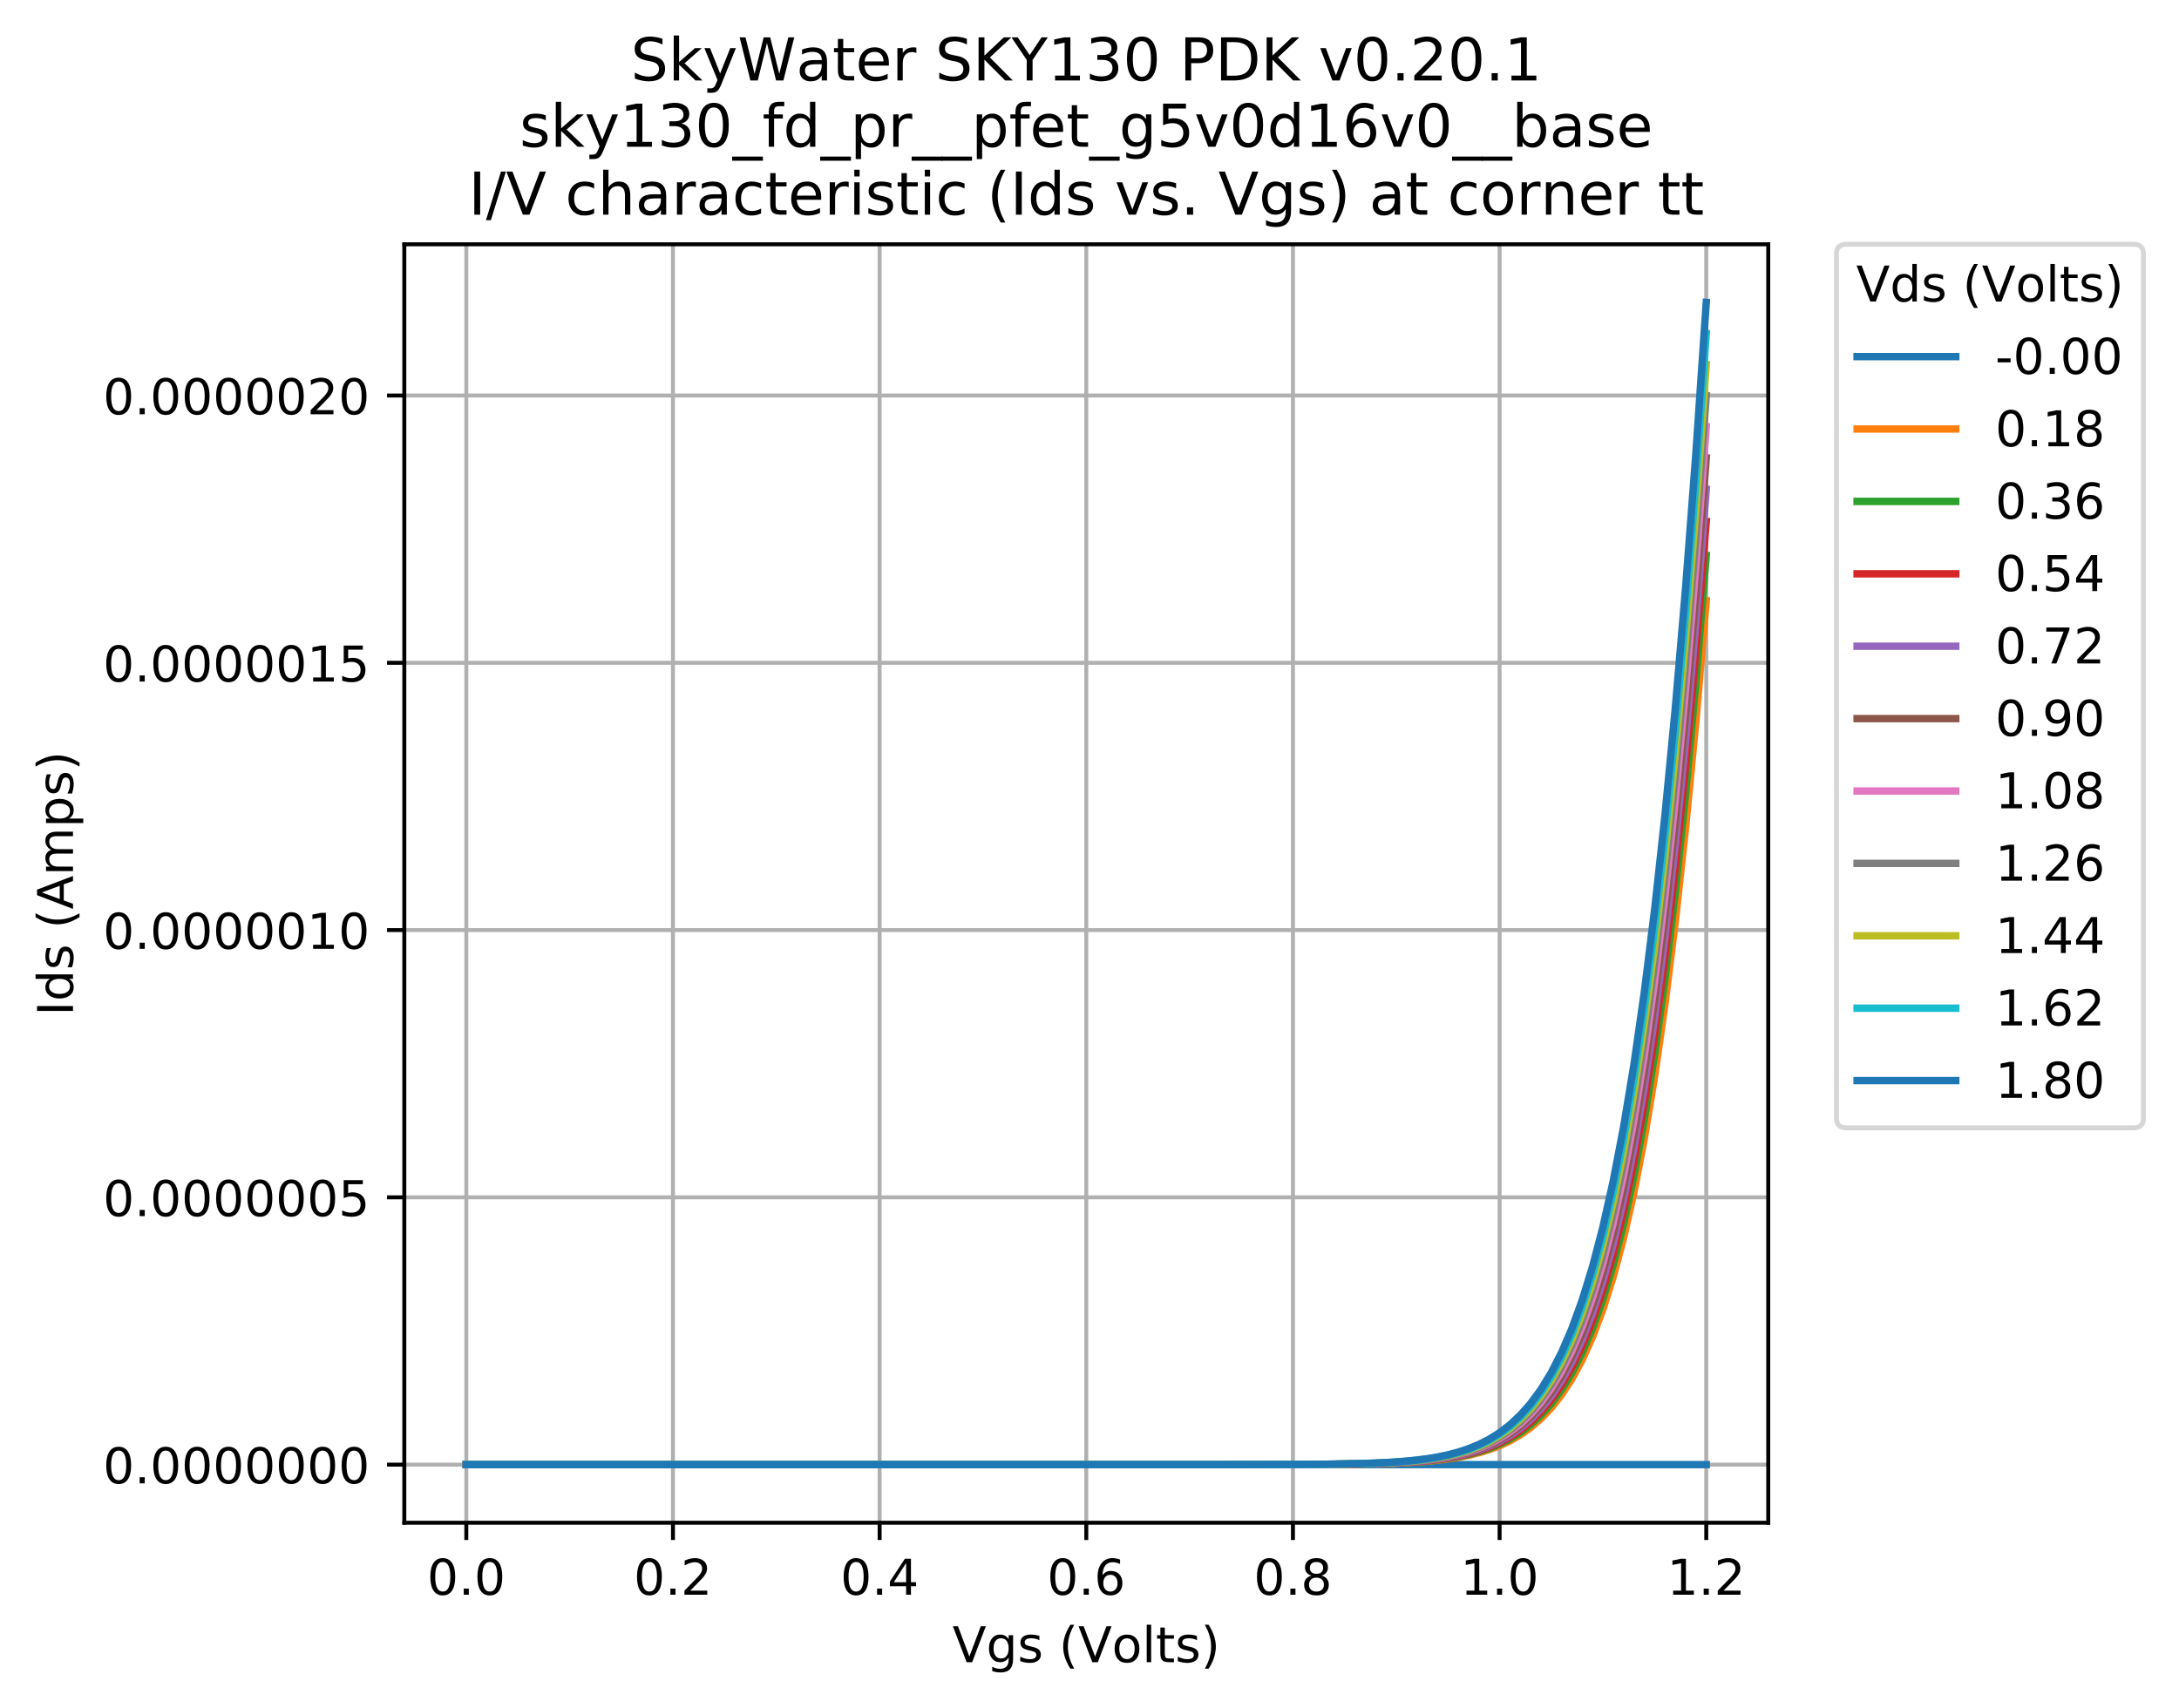 <svg xmlns="http://www.w3.org/2000/svg" xmlns:xlink="http://www.w3.org/1999/xlink" width="588.928" height="461.71" version="1.1" viewBox="0 0 441.696 346.283"><defs><style type="text/css">*{stroke-linecap:butt;stroke-linejoin:round}</style></defs><g id="figure_1"><g id="patch_1"><path d="M 0 346.283 L 441.696 346.283 L 441.696 0 L 0 0 z" style="fill:#fff"/></g><g id="axes_1"><g id="patch_2"><path d="M 81.956 308.727 L 358.436 308.727 L 358.436 49.527 L 81.956 49.527 z" style="fill:#fff"/></g><g id="matplotlib.axis_1"><g id="xtick_1"><g id="line2d_1"><path d="M 94.524 308.727 L 94.524 49.527" clip-path="url(#pc5da5cae56)" style="fill:none;stroke:#b0b0b0;stroke-linecap:square;stroke-width:.8"/></g><g id="line2d_2"><defs><path id="ma1cc130b3d" d="M 0 0 L 0 3.5" style="stroke:#000;stroke-width:.8"/></defs><g><use style="stroke:#000;stroke-width:.8" x="94.524" y="308.727" xlink:href="#ma1cc130b3d"/></g></g><g id="text_1"><defs><path id="DejaVuSans-48" d="M 31.781 66.406 Q 24.172 66.406 20.328 58.906 Q 16.5 51.422 16.5 36.375 Q 16.5 21.391 20.328 13.891 Q 24.172 6.391 31.781 6.391 Q 39.453 6.391 43.281 13.891 Q 47.125 21.391 47.125 36.375 Q 47.125 51.422 43.281 58.906 Q 39.453 66.406 31.781 66.406 z M 31.781 74.219 Q 44.047 74.219 50.516 64.516 Q 56.984 54.828 56.984 36.375 Q 56.984 17.969 50.516 8.266 Q 44.047 -1.422 31.781 -1.422 Q 19.531 -1.422 13.062 8.266 Q 6.594 17.969 6.594 36.375 Q 6.594 54.828 13.062 64.516 Q 19.531 74.219 31.781 74.219 z"/><path id="DejaVuSans-46" d="M 10.688 12.406 L 21 12.406 L 21 0 L 10.688 0 z"/></defs><g transform="translate(86.572 323.325)scale(0.1 -0.1)"><use xlink:href="#DejaVuSans-48"/><use x="63.623" xlink:href="#DejaVuSans-46"/><use x="95.41" xlink:href="#DejaVuSans-48"/></g></g></g><g id="xtick_2"><g id="line2d_3"><path d="M 136.414 308.727 L 136.414 49.527" clip-path="url(#pc5da5cae56)" style="fill:none;stroke:#b0b0b0;stroke-linecap:square;stroke-width:.8"/></g><g id="line2d_4"><g><use style="stroke:#000;stroke-width:.8" x="136.414" y="308.727" xlink:href="#ma1cc130b3d"/></g></g><g id="text_2"><defs><path id="DejaVuSans-50" d="M 19.188 8.297 L 53.609 8.297 L 53.609 0 L 7.328 0 L 7.328 8.297 Q 12.938 14.109 22.625 23.891 Q 32.328 33.688 34.812 36.531 Q 39.547 41.844 41.422 45.531 Q 43.312 49.219 43.312 52.781 Q 43.312 58.594 39.234 62.25 Q 35.156 65.922 28.609 65.922 Q 23.969 65.922 18.812 64.312 Q 13.672 62.703 7.812 59.422 L 7.812 69.391 Q 13.766 71.781 18.938 73 Q 24.125 74.219 28.422 74.219 Q 39.75 74.219 46.484 68.547 Q 53.219 62.891 53.219 53.422 Q 53.219 48.922 51.531 44.891 Q 49.859 40.875 45.406 35.406 Q 44.188 33.984 37.641 27.219 Q 31.109 20.453 19.188 8.297 z"/></defs><g transform="translate(128.463 323.325)scale(0.1 -0.1)"><use xlink:href="#DejaVuSans-48"/><use x="63.623" xlink:href="#DejaVuSans-46"/><use x="95.41" xlink:href="#DejaVuSans-50"/></g></g></g><g id="xtick_3"><g id="line2d_5"><path d="M 178.305 308.727 L 178.305 49.527" clip-path="url(#pc5da5cae56)" style="fill:none;stroke:#b0b0b0;stroke-linecap:square;stroke-width:.8"/></g><g id="line2d_6"><g><use style="stroke:#000;stroke-width:.8" x="178.305" y="308.727" xlink:href="#ma1cc130b3d"/></g></g><g id="text_3"><defs><path id="DejaVuSans-52" d="M 37.797 64.312 L 12.891 25.391 L 37.797 25.391 z M 35.203 72.906 L 47.609 72.906 L 47.609 25.391 L 58.016 25.391 L 58.016 17.188 L 47.609 17.188 L 47.609 0 L 37.797 0 L 37.797 17.188 L 4.891 17.188 L 4.891 26.703 z"/></defs><g transform="translate(170.354 323.325)scale(0.1 -0.1)"><use xlink:href="#DejaVuSans-48"/><use x="63.623" xlink:href="#DejaVuSans-46"/><use x="95.41" xlink:href="#DejaVuSans-52"/></g></g></g><g id="xtick_4"><g id="line2d_7"><path d="M 220.196 308.727 L 220.196 49.527" clip-path="url(#pc5da5cae56)" style="fill:none;stroke:#b0b0b0;stroke-linecap:square;stroke-width:.8"/></g><g id="line2d_8"><g><use style="stroke:#000;stroke-width:.8" x="220.196" y="308.727" xlink:href="#ma1cc130b3d"/></g></g><g id="text_4"><defs><path id="DejaVuSans-54" d="M 33.016 40.375 Q 26.375 40.375 22.484 35.828 Q 18.609 31.297 18.609 23.391 Q 18.609 15.531 22.484 10.953 Q 26.375 6.391 33.016 6.391 Q 39.656 6.391 43.531 10.953 Q 47.406 15.531 47.406 23.391 Q 47.406 31.297 43.531 35.828 Q 39.656 40.375 33.016 40.375 z M 52.594 71.297 L 52.594 62.312 Q 48.875 64.062 45.094 64.984 Q 41.312 65.922 37.594 65.922 Q 27.828 65.922 22.672 59.328 Q 17.531 52.734 16.797 39.406 Q 19.672 43.656 24.016 45.922 Q 28.375 48.188 33.594 48.188 Q 44.578 48.188 50.953 41.516 Q 57.328 34.859 57.328 23.391 Q 57.328 12.156 50.688 5.359 Q 44.047 -1.422 33.016 -1.422 Q 20.359 -1.422 13.672 8.266 Q 6.984 17.969 6.984 36.375 Q 6.984 53.656 15.188 63.938 Q 23.391 74.219 37.203 74.219 Q 40.922 74.219 44.703 73.484 Q 48.484 72.75 52.594 71.297 z"/></defs><g transform="translate(212.245 323.325)scale(0.1 -0.1)"><use xlink:href="#DejaVuSans-48"/><use x="63.623" xlink:href="#DejaVuSans-46"/><use x="95.41" xlink:href="#DejaVuSans-54"/></g></g></g><g id="xtick_5"><g id="line2d_9"><path d="M 262.087 308.727 L 262.087 49.527" clip-path="url(#pc5da5cae56)" style="fill:none;stroke:#b0b0b0;stroke-linecap:square;stroke-width:.8"/></g><g id="line2d_10"><g><use style="stroke:#000;stroke-width:.8" x="262.087" y="308.727" xlink:href="#ma1cc130b3d"/></g></g><g id="text_5"><defs><path id="DejaVuSans-56" d="M 31.781 34.625 Q 24.75 34.625 20.719 30.859 Q 16.703 27.094 16.703 20.516 Q 16.703 13.922 20.719 10.156 Q 24.75 6.391 31.781 6.391 Q 38.812 6.391 42.859 10.172 Q 46.922 13.969 46.922 20.516 Q 46.922 27.094 42.891 30.859 Q 38.875 34.625 31.781 34.625 z M 21.922 38.812 Q 15.578 40.375 12.031 44.719 Q 8.5 49.078 8.5 55.328 Q 8.5 64.062 14.719 69.141 Q 20.953 74.219 31.781 74.219 Q 42.672 74.219 48.875 69.141 Q 55.078 64.062 55.078 55.328 Q 55.078 49.078 51.531 44.719 Q 48 40.375 41.703 38.812 Q 48.828 37.156 52.797 32.312 Q 56.781 27.484 56.781 20.516 Q 56.781 9.906 50.312 4.234 Q 43.844 -1.422 31.781 -1.422 Q 19.734 -1.422 13.25 4.234 Q 6.781 9.906 6.781 20.516 Q 6.781 27.484 10.781 32.312 Q 14.797 37.156 21.922 38.812 z M 18.312 54.391 Q 18.312 48.734 21.844 45.562 Q 25.391 42.391 31.781 42.391 Q 38.141 42.391 41.719 45.562 Q 45.312 48.734 45.312 54.391 Q 45.312 60.062 41.719 63.234 Q 38.141 66.406 31.781 66.406 Q 25.391 66.406 21.844 63.234 Q 18.312 60.062 18.312 54.391 z"/></defs><g transform="translate(254.136 323.325)scale(0.1 -0.1)"><use xlink:href="#DejaVuSans-48"/><use x="63.623" xlink:href="#DejaVuSans-46"/><use x="95.41" xlink:href="#DejaVuSans-56"/></g></g></g><g id="xtick_6"><g id="line2d_11"><path d="M 303.978 308.727 L 303.978 49.527" clip-path="url(#pc5da5cae56)" style="fill:none;stroke:#b0b0b0;stroke-linecap:square;stroke-width:.8"/></g><g id="line2d_12"><g><use style="stroke:#000;stroke-width:.8" x="303.978" y="308.727" xlink:href="#ma1cc130b3d"/></g></g><g id="text_6"><defs><path id="DejaVuSans-49" d="M 12.406 8.297 L 28.516 8.297 L 28.516 63.922 L 10.984 60.406 L 10.984 69.391 L 28.422 72.906 L 38.281 72.906 L 38.281 8.297 L 54.391 8.297 L 54.391 0 L 12.406 0 z"/></defs><g transform="translate(296.027 323.325)scale(0.1 -0.1)"><use xlink:href="#DejaVuSans-49"/><use x="63.623" xlink:href="#DejaVuSans-46"/><use x="95.41" xlink:href="#DejaVuSans-48"/></g></g></g><g id="xtick_7"><g id="line2d_13"><path d="M 345.869 308.727 L 345.869 49.527" clip-path="url(#pc5da5cae56)" style="fill:none;stroke:#b0b0b0;stroke-linecap:square;stroke-width:.8"/></g><g id="line2d_14"><g><use style="stroke:#000;stroke-width:.8" x="345.869" y="308.727" xlink:href="#ma1cc130b3d"/></g></g><g id="text_7"><g transform="translate(337.917 323.325)scale(0.1 -0.1)"><use xlink:href="#DejaVuSans-49"/><use x="63.623" xlink:href="#DejaVuSans-46"/><use x="95.41" xlink:href="#DejaVuSans-50"/></g></g></g><g id="text_8"><defs><path id="DejaVuSans-86" d="M 28.609 0 L 0.781 72.906 L 11.078 72.906 L 34.188 11.531 L 57.328 72.906 L 67.578 72.906 L 39.797 0 z"/><path id="DejaVuSans-103" d="M 45.406 27.984 Q 45.406 37.75 41.375 43.109 Q 37.359 48.484 30.078 48.484 Q 22.859 48.484 18.828 43.109 Q 14.797 37.75 14.797 27.984 Q 14.797 18.266 18.828 12.891 Q 22.859 7.516 30.078 7.516 Q 37.359 7.516 41.375 12.891 Q 45.406 18.266 45.406 27.984 z M 54.391 6.781 Q 54.391 -7.172 48.188 -13.984 Q 42 -20.797 29.203 -20.797 Q 24.469 -20.797 20.266 -20.094 Q 16.062 -19.391 12.109 -17.922 L 12.109 -9.188 Q 16.062 -11.328 19.922 -12.344 Q 23.781 -13.375 27.781 -13.375 Q 36.625 -13.375 41.016 -8.766 Q 45.406 -4.156 45.406 5.172 L 45.406 9.625 Q 42.625 4.781 38.281 2.391 Q 33.938 0 27.875 0 Q 17.828 0 11.672 7.656 Q 5.516 15.328 5.516 27.984 Q 5.516 40.672 11.672 48.328 Q 17.828 56 27.875 56 Q 33.938 56 38.281 53.609 Q 42.625 51.219 45.406 46.391 L 45.406 54.688 L 54.391 54.688 z"/><path id="DejaVuSans-115" d="M 44.281 53.078 L 44.281 44.578 Q 40.484 46.531 36.375 47.5 Q 32.281 48.484 27.875 48.484 Q 21.188 48.484 17.844 46.438 Q 14.5 44.391 14.5 40.281 Q 14.5 37.156 16.891 35.375 Q 19.281 33.594 26.516 31.984 L 29.594 31.297 Q 39.156 29.25 43.188 25.516 Q 47.219 21.781 47.219 15.094 Q 47.219 7.469 41.188 3.016 Q 35.156 -1.422 24.609 -1.422 Q 20.219 -1.422 15.453 -0.562 Q 10.688 0.297 5.422 2 L 5.422 11.281 Q 10.406 8.688 15.234 7.391 Q 20.062 6.109 24.812 6.109 Q 31.156 6.109 34.562 8.281 Q 37.984 10.453 37.984 14.406 Q 37.984 18.062 35.516 20.016 Q 33.062 21.969 24.703 23.781 L 21.578 24.516 Q 13.234 26.266 9.516 29.906 Q 5.812 33.547 5.812 39.891 Q 5.812 47.609 11.281 51.797 Q 16.75 56 26.812 56 Q 31.781 56 36.172 55.266 Q 40.578 54.547 44.281 53.078 z"/><path id="DejaVuSans-32"/><path id="DejaVuSans-40" d="M 31 75.875 Q 24.469 64.656 21.281 53.656 Q 18.109 42.672 18.109 31.391 Q 18.109 20.125 21.312 9.062 Q 24.516 -2 31 -13.188 L 23.188 -13.188 Q 15.875 -1.703 12.234 9.375 Q 8.594 20.453 8.594 31.391 Q 8.594 42.281 12.203 53.312 Q 15.828 64.359 23.188 75.875 z"/><path id="DejaVuSans-111" d="M 30.609 48.391 Q 23.391 48.391 19.188 42.75 Q 14.984 37.109 14.984 27.297 Q 14.984 17.484 19.156 11.844 Q 23.344 6.203 30.609 6.203 Q 37.797 6.203 41.984 11.859 Q 46.188 17.531 46.188 27.297 Q 46.188 37.016 41.984 42.703 Q 37.797 48.391 30.609 48.391 z M 30.609 56 Q 42.328 56 49.016 48.375 Q 55.719 40.766 55.719 27.297 Q 55.719 13.875 49.016 6.219 Q 42.328 -1.422 30.609 -1.422 Q 18.844 -1.422 12.172 6.219 Q 5.516 13.875 5.516 27.297 Q 5.516 40.766 12.172 48.375 Q 18.844 56 30.609 56 z"/><path id="DejaVuSans-108" d="M 9.422 75.984 L 18.406 75.984 L 18.406 0 L 9.422 0 z"/><path id="DejaVuSans-116" d="M 18.312 70.219 L 18.312 54.688 L 36.812 54.688 L 36.812 47.703 L 18.312 47.703 L 18.312 18.016 Q 18.312 11.328 20.141 9.422 Q 21.969 7.516 27.594 7.516 L 36.812 7.516 L 36.812 0 L 27.594 0 Q 17.188 0 13.234 3.875 Q 9.281 7.766 9.281 18.016 L 9.281 47.703 L 2.688 47.703 L 2.688 54.688 L 9.281 54.688 L 9.281 70.219 z"/><path id="DejaVuSans-41" d="M 8.016 75.875 L 15.828 75.875 Q 23.141 64.359 26.781 53.312 Q 30.422 42.281 30.422 31.391 Q 30.422 20.453 26.781 9.375 Q 23.141 -1.703 15.828 -13.188 L 8.016 -13.188 Q 14.5 -2 17.703 9.062 Q 20.906 20.125 20.906 31.391 Q 20.906 42.672 17.703 53.656 Q 14.5 64.656 8.016 75.875 z"/></defs><g transform="translate(193.078 337.003)scale(0.1 -0.1)"><use xlink:href="#DejaVuSans-86"/><use x="68.408" xlink:href="#DejaVuSans-103"/><use x="131.885" xlink:href="#DejaVuSans-115"/><use x="183.984" xlink:href="#DejaVuSans-32"/><use x="215.771" xlink:href="#DejaVuSans-40"/><use x="254.785" xlink:href="#DejaVuSans-86"/><use x="323.084" xlink:href="#DejaVuSans-111"/><use x="384.266" xlink:href="#DejaVuSans-108"/><use x="412.049" xlink:href="#DejaVuSans-116"/><use x="451.258" xlink:href="#DejaVuSans-115"/><use x="503.357" xlink:href="#DejaVuSans-41"/></g></g></g><g id="matplotlib.axis_2"><g id="ytick_1"><g id="line2d_15"><path d="M 81.956 296.945 L 358.436 296.945" clip-path="url(#pc5da5cae56)" style="fill:none;stroke:#b0b0b0;stroke-linecap:square;stroke-width:.8"/></g><g id="line2d_16"><defs><path id="maa62f002d8" d="M 0 0 L -3.5 0" style="stroke:#000;stroke-width:.8"/></defs><g><use style="stroke:#000;stroke-width:.8" x="81.956" y="296.945" xlink:href="#maa62f002d8"/></g></g><g id="text_9"><g transform="translate(20.878 300.744)scale(0.1 -0.1)"><use xlink:href="#DejaVuSans-48"/><use x="63.623" xlink:href="#DejaVuSans-46"/><use x="95.41" xlink:href="#DejaVuSans-48"/><use x="159.033" xlink:href="#DejaVuSans-48"/><use x="222.656" xlink:href="#DejaVuSans-48"/><use x="286.279" xlink:href="#DejaVuSans-48"/><use x="349.902" xlink:href="#DejaVuSans-48"/><use x="413.525" xlink:href="#DejaVuSans-48"/><use x="477.148" xlink:href="#DejaVuSans-48"/></g></g></g><g id="ytick_2"><g id="line2d_17"><path d="M 81.956 242.757 L 358.436 242.757" clip-path="url(#pc5da5cae56)" style="fill:none;stroke:#b0b0b0;stroke-linecap:square;stroke-width:.8"/></g><g id="line2d_18"><g><use style="stroke:#000;stroke-width:.8" x="81.956" y="242.757" xlink:href="#maa62f002d8"/></g></g><g id="text_10"><defs><path id="DejaVuSans-53" d="M 10.797 72.906 L 49.516 72.906 L 49.516 64.594 L 19.828 64.594 L 19.828 46.734 Q 21.969 47.469 24.109 47.828 Q 26.266 48.188 28.422 48.188 Q 40.625 48.188 47.75 41.5 Q 54.891 34.812 54.891 23.391 Q 54.891 11.625 47.562 5.094 Q 40.234 -1.422 26.906 -1.422 Q 22.312 -1.422 17.547 -0.641 Q 12.797 0.141 7.719 1.703 L 7.719 11.625 Q 12.109 9.234 16.797 8.062 Q 21.484 6.891 26.703 6.891 Q 35.156 6.891 40.078 11.328 Q 45.016 15.766 45.016 23.391 Q 45.016 31 40.078 35.438 Q 35.156 39.891 26.703 39.891 Q 22.75 39.891 18.812 39.016 Q 14.891 38.141 10.797 36.281 z"/></defs><g transform="translate(20.878 246.556)scale(0.1 -0.1)"><use xlink:href="#DejaVuSans-48"/><use x="63.623" xlink:href="#DejaVuSans-46"/><use x="95.41" xlink:href="#DejaVuSans-48"/><use x="159.033" xlink:href="#DejaVuSans-48"/><use x="222.656" xlink:href="#DejaVuSans-48"/><use x="286.279" xlink:href="#DejaVuSans-48"/><use x="349.902" xlink:href="#DejaVuSans-48"/><use x="413.525" xlink:href="#DejaVuSans-48"/><use x="477.148" xlink:href="#DejaVuSans-53"/></g></g></g><g id="ytick_3"><g id="line2d_19"><path d="M 81.956 188.569 L 358.436 188.569" clip-path="url(#pc5da5cae56)" style="fill:none;stroke:#b0b0b0;stroke-linecap:square;stroke-width:.8"/></g><g id="line2d_20"><g><use style="stroke:#000;stroke-width:.8" x="81.956" y="188.569" xlink:href="#maa62f002d8"/></g></g><g id="text_11"><g transform="translate(20.878 192.368)scale(0.1 -0.1)"><use xlink:href="#DejaVuSans-48"/><use x="63.623" xlink:href="#DejaVuSans-46"/><use x="95.41" xlink:href="#DejaVuSans-48"/><use x="159.033" xlink:href="#DejaVuSans-48"/><use x="222.656" xlink:href="#DejaVuSans-48"/><use x="286.279" xlink:href="#DejaVuSans-48"/><use x="349.902" xlink:href="#DejaVuSans-48"/><use x="413.525" xlink:href="#DejaVuSans-49"/><use x="477.148" xlink:href="#DejaVuSans-48"/></g></g></g><g id="ytick_4"><g id="line2d_21"><path d="M 81.956 134.381 L 358.436 134.381" clip-path="url(#pc5da5cae56)" style="fill:none;stroke:#b0b0b0;stroke-linecap:square;stroke-width:.8"/></g><g id="line2d_22"><g><use style="stroke:#000;stroke-width:.8" x="81.956" y="134.381" xlink:href="#maa62f002d8"/></g></g><g id="text_12"><g transform="translate(20.878 138.18)scale(0.1 -0.1)"><use xlink:href="#DejaVuSans-48"/><use x="63.623" xlink:href="#DejaVuSans-46"/><use x="95.41" xlink:href="#DejaVuSans-48"/><use x="159.033" xlink:href="#DejaVuSans-48"/><use x="222.656" xlink:href="#DejaVuSans-48"/><use x="286.279" xlink:href="#DejaVuSans-48"/><use x="349.902" xlink:href="#DejaVuSans-48"/><use x="413.525" xlink:href="#DejaVuSans-49"/><use x="477.148" xlink:href="#DejaVuSans-53"/></g></g></g><g id="ytick_5"><g id="line2d_23"><path d="M 81.956 80.193 L 358.436 80.193" clip-path="url(#pc5da5cae56)" style="fill:none;stroke:#b0b0b0;stroke-linecap:square;stroke-width:.8"/></g><g id="line2d_24"><g><use style="stroke:#000;stroke-width:.8" x="81.956" y="80.193" xlink:href="#maa62f002d8"/></g></g><g id="text_13"><g transform="translate(20.878 83.992)scale(0.1 -0.1)"><use xlink:href="#DejaVuSans-48"/><use x="63.623" xlink:href="#DejaVuSans-46"/><use x="95.41" xlink:href="#DejaVuSans-48"/><use x="159.033" xlink:href="#DejaVuSans-48"/><use x="222.656" xlink:href="#DejaVuSans-48"/><use x="286.279" xlink:href="#DejaVuSans-48"/><use x="349.902" xlink:href="#DejaVuSans-48"/><use x="413.525" xlink:href="#DejaVuSans-50"/><use x="477.148" xlink:href="#DejaVuSans-48"/></g></g></g><g id="text_14"><defs><path id="DejaVuSans-73" d="M 9.812 72.906 L 19.672 72.906 L 19.672 0 L 9.812 0 z"/><path id="DejaVuSans-100" d="M 45.406 46.391 L 45.406 75.984 L 54.391 75.984 L 54.391 0 L 45.406 0 L 45.406 8.203 Q 42.578 3.328 38.25 0.953 Q 33.938 -1.422 27.875 -1.422 Q 17.969 -1.422 11.734 6.484 Q 5.516 14.406 5.516 27.297 Q 5.516 40.188 11.734 48.094 Q 17.969 56 27.875 56 Q 33.938 56 38.25 53.625 Q 42.578 51.266 45.406 46.391 z M 14.797 27.297 Q 14.797 17.391 18.875 11.75 Q 22.953 6.109 30.078 6.109 Q 37.203 6.109 41.297 11.75 Q 45.406 17.391 45.406 27.297 Q 45.406 37.203 41.297 42.844 Q 37.203 48.484 30.078 48.484 Q 22.953 48.484 18.875 42.844 Q 14.797 37.203 14.797 27.297 z"/><path id="DejaVuSans-65" d="M 34.188 63.188 L 20.797 26.906 L 47.609 26.906 z M 28.609 72.906 L 39.797 72.906 L 67.578 0 L 57.328 0 L 50.688 18.703 L 17.828 18.703 L 11.188 0 L 0.781 0 z"/><path id="DejaVuSans-109" d="M 52 44.188 Q 55.375 50.25 60.062 53.125 Q 64.75 56 71.094 56 Q 79.641 56 84.281 50.016 Q 88.922 44.047 88.922 33.016 L 88.922 0 L 79.891 0 L 79.891 32.719 Q 79.891 40.578 77.094 44.375 Q 74.312 48.188 68.609 48.188 Q 61.625 48.188 57.562 43.547 Q 53.516 38.922 53.516 30.906 L 53.516 0 L 44.484 0 L 44.484 32.719 Q 44.484 40.625 41.703 44.406 Q 38.922 48.188 33.109 48.188 Q 26.219 48.188 22.156 43.531 Q 18.109 38.875 18.109 30.906 L 18.109 0 L 9.078 0 L 9.078 54.688 L 18.109 54.688 L 18.109 46.188 Q 21.188 51.219 25.484 53.609 Q 29.781 56 35.688 56 Q 41.656 56 45.828 52.969 Q 50 49.953 52 44.188 z"/><path id="DejaVuSans-112" d="M 18.109 8.203 L 18.109 -20.797 L 9.078 -20.797 L 9.078 54.688 L 18.109 54.688 L 18.109 46.391 Q 20.953 51.266 25.266 53.625 Q 29.594 56 35.594 56 Q 45.562 56 51.781 48.094 Q 58.016 40.188 58.016 27.297 Q 58.016 14.406 51.781 6.484 Q 45.562 -1.422 35.594 -1.422 Q 29.594 -1.422 25.266 0.953 Q 20.953 3.328 18.109 8.203 z M 48.688 27.297 Q 48.688 37.203 44.609 42.844 Q 40.531 48.484 33.406 48.484 Q 26.266 48.484 22.188 42.844 Q 18.109 37.203 18.109 27.297 Q 18.109 17.391 22.188 11.75 Q 26.266 6.109 33.406 6.109 Q 40.531 6.109 44.609 11.75 Q 48.688 17.391 48.688 27.297 z"/></defs><g transform="translate(14.798 205.941)rotate(-90)scale(0.1 -0.1)"><use xlink:href="#DejaVuSans-73"/><use x="29.492" xlink:href="#DejaVuSans-100"/><use x="92.969" xlink:href="#DejaVuSans-115"/><use x="145.068" xlink:href="#DejaVuSans-32"/><use x="176.855" xlink:href="#DejaVuSans-40"/><use x="215.869" xlink:href="#DejaVuSans-65"/><use x="284.277" xlink:href="#DejaVuSans-109"/><use x="381.689" xlink:href="#DejaVuSans-112"/><use x="445.166" xlink:href="#DejaVuSans-115"/><use x="497.266" xlink:href="#DejaVuSans-41"/></g></g></g><g id="line2d_25"><path d="M 94.524 296.945 L 96.618 296.945 L 98.713 296.945 L 100.807 296.945 L 102.902 296.945 L 104.996 296.945 L 107.091 296.945 L 109.185 296.945 L 111.28 296.945 L 113.374 296.945 L 115.469 296.945 L 117.564 296.945 L 119.658 296.945 L 121.753 296.945 L 123.847 296.945 L 125.942 296.945 L 128.036 296.945 L 130.131 296.945 L 132.225 296.945 L 134.32 296.945 L 136.414 296.945 L 138.509 296.945 L 140.604 296.945 L 142.698 296.945 L 144.793 296.945 L 146.887 296.945 L 148.982 296.945 L 151.076 296.945 L 153.171 296.945 L 155.265 296.945 L 157.36 296.945 L 159.454 296.945 L 161.549 296.945 L 163.644 296.945 L 165.738 296.945 L 167.833 296.945 L 169.927 296.945 L 172.022 296.945 L 174.116 296.945 L 176.211 296.945 L 178.305 296.945 L 180.4 296.945 L 182.494 296.945 L 184.589 296.945 L 186.684 296.945 L 188.778 296.945 L 190.873 296.945 L 192.967 296.945 L 195.062 296.945 L 197.156 296.945 L 199.251 296.945 L 201.345 296.945 L 203.44 296.945 L 205.534 296.945 L 207.629 296.945 L 209.724 296.945 L 211.818 296.945 L 213.913 296.945 L 216.007 296.945 L 218.102 296.945 L 220.196 296.945 L 222.291 296.945 L 224.385 296.945 L 226.48 296.945 L 228.574 296.945 L 230.669 296.945 L 232.764 296.945 L 234.858 296.945 L 236.953 296.945 L 239.047 296.945 L 241.142 296.945 L 243.236 296.945 L 245.331 296.945 L 247.425 296.945 L 249.52 296.945 L 251.614 296.945 L 253.709 296.945 L 255.804 296.945 L 257.898 296.945 L 259.993 296.945 L 262.087 296.945 L 264.182 296.945 L 266.276 296.945 L 268.371 296.945 L 270.465 296.945 L 272.56 296.945 L 274.654 296.945 L 276.749 296.945 L 278.844 296.945 L 280.938 296.945 L 283.033 296.945 L 285.127 296.945 L 287.222 296.945 L 289.316 296.945 L 291.411 296.945 L 293.505 296.945 L 295.6 296.945 L 297.694 296.945 L 299.789 296.945 L 301.884 296.945 L 303.978 296.945 L 306.073 296.945 L 308.167 296.945 L 310.262 296.945 L 312.356 296.945 L 314.451 296.945 L 316.545 296.945 L 318.64 296.945 L 320.734 296.945 L 322.829 296.945 L 324.924 296.945 L 327.018 296.945 L 329.113 296.945 L 331.207 296.945 L 333.302 296.945 L 335.396 296.945 L 337.491 296.945 L 339.585 296.945 L 341.68 296.945 L 343.774 296.945 L 345.869 296.945" clip-path="url(#pc5da5cae56)" style="fill:none;stroke:#1f77b4;stroke-linecap:square;stroke-width:1.5"/></g><g id="line2d_26"><path d="M 94.524 296.945 L 96.618 296.945 L 98.713 296.945 L 100.807 296.945 L 102.902 296.945 L 104.996 296.945 L 107.091 296.945 L 109.185 296.945 L 111.28 296.945 L 113.374 296.945 L 115.469 296.945 L 117.564 296.945 L 119.658 296.945 L 121.753 296.945 L 123.847 296.945 L 125.942 296.945 L 128.036 296.945 L 130.131 296.945 L 132.225 296.945 L 134.32 296.945 L 136.414 296.945 L 138.509 296.945 L 140.604 296.945 L 142.698 296.945 L 144.793 296.945 L 146.887 296.945 L 148.982 296.945 L 151.076 296.945 L 153.171 296.945 L 155.265 296.945 L 157.36 296.945 L 159.454 296.945 L 161.549 296.945 L 163.644 296.945 L 165.738 296.945 L 167.833 296.945 L 169.927 296.945 L 172.022 296.945 L 174.116 296.945 L 176.211 296.945 L 178.305 296.945 L 180.4 296.945 L 182.494 296.945 L 184.589 296.945 L 186.684 296.945 L 188.778 296.945 L 190.873 296.945 L 192.967 296.945 L 195.062 296.945 L 197.156 296.945 L 199.251 296.945 L 201.345 296.945 L 203.44 296.945 L 205.534 296.945 L 207.629 296.945 L 209.724 296.945 L 211.818 296.945 L 213.913 296.945 L 216.007 296.945 L 218.102 296.945 L 220.196 296.945 L 222.291 296.945 L 224.385 296.945 L 226.48 296.945 L 228.574 296.945 L 230.669 296.945 L 232.764 296.944 L 234.858 296.944 L 236.953 296.944 L 239.047 296.944 L 241.142 296.944 L 243.236 296.943 L 245.331 296.943 L 247.425 296.942 L 249.52 296.941 L 251.614 296.94 L 253.709 296.939 L 255.804 296.937 L 257.898 296.934 L 259.993 296.93 L 262.087 296.926 L 264.182 296.919 L 266.276 296.911 L 268.371 296.9 L 270.465 296.885 L 272.56 296.866 L 274.654 296.84 L 276.749 296.807 L 278.844 296.763 L 280.938 296.706 L 283.033 296.632 L 285.127 296.535 L 287.222 296.412 L 289.316 296.253 L 291.411 296.05 L 293.505 295.792 L 295.6 295.466 L 297.694 295.056 L 299.789 294.542 L 301.884 293.901 L 303.978 293.106 L 306.073 292.125 L 308.167 290.917 L 310.262 289.437 L 312.356 287.63 L 314.451 285.431 L 316.545 282.765 L 318.64 279.543 L 320.734 275.661 L 322.829 271.003 L 324.924 265.435 L 327.018 258.808 L 329.113 250.958 L 331.207 241.71 L 333.302 230.874 L 335.396 218.257 L 337.491 203.662 L 339.585 186.895 L 341.68 167.769 L 343.774 146.112 L 345.869 121.772" clip-path="url(#pc5da5cae56)" style="fill:none;stroke:#ff7f0e;stroke-linecap:square;stroke-width:1.5"/></g><g id="line2d_27"><path d="M 94.524 296.945 L 96.618 296.945 L 98.713 296.945 L 100.807 296.945 L 102.902 296.945 L 104.996 296.945 L 107.091 296.945 L 109.185 296.945 L 111.28 296.945 L 113.374 296.945 L 115.469 296.945 L 117.564 296.945 L 119.658 296.945 L 121.753 296.945 L 123.847 296.945 L 125.942 296.945 L 128.036 296.945 L 130.131 296.945 L 132.225 296.945 L 134.32 296.945 L 136.414 296.945 L 138.509 296.945 L 140.604 296.945 L 142.698 296.945 L 144.793 296.945 L 146.887 296.945 L 148.982 296.945 L 151.076 296.945 L 153.171 296.945 L 155.265 296.945 L 157.36 296.945 L 159.454 296.945 L 161.549 296.945 L 163.644 296.945 L 165.738 296.945 L 167.833 296.945 L 169.927 296.945 L 172.022 296.945 L 174.116 296.945 L 176.211 296.945 L 178.305 296.945 L 180.4 296.945 L 182.494 296.945 L 184.589 296.945 L 186.684 296.945 L 188.778 296.945 L 190.873 296.945 L 192.967 296.945 L 195.062 296.945 L 197.156 296.945 L 199.251 296.945 L 201.345 296.945 L 203.44 296.945 L 205.534 296.945 L 207.629 296.945 L 209.724 296.945 L 211.818 296.945 L 213.913 296.945 L 216.007 296.945 L 218.102 296.945 L 220.196 296.945 L 222.291 296.945 L 224.385 296.945 L 226.48 296.945 L 228.574 296.945 L 230.669 296.945 L 232.764 296.944 L 234.858 296.944 L 236.953 296.944 L 239.047 296.944 L 241.142 296.944 L 243.236 296.943 L 245.331 296.943 L 247.425 296.942 L 249.52 296.941 L 251.614 296.94 L 253.709 296.938 L 255.804 296.936 L 257.898 296.933 L 259.993 296.929 L 262.087 296.924 L 264.182 296.917 L 266.276 296.908 L 268.371 296.896 L 270.465 296.88 L 272.56 296.859 L 274.654 296.831 L 276.749 296.795 L 278.844 296.748 L 280.938 296.686 L 283.033 296.605 L 285.127 296.501 L 287.222 296.367 L 289.316 296.196 L 291.411 295.976 L 293.505 295.698 L 295.6 295.346 L 297.694 294.903 L 299.789 294.349 L 301.884 293.659 L 303.978 292.804 L 306.073 291.749 L 308.167 290.454 L 310.262 288.869 L 312.356 286.937 L 314.451 284.591 L 316.545 281.751 L 318.64 278.325 L 320.734 274.207 L 322.829 269.275 L 324.924 263.392 L 327.018 256.402 L 329.113 248.136 L 331.207 238.412 L 333.302 227.033 L 335.396 213.798 L 337.491 198.497 L 339.585 180.925 L 341.68 160.878 L 343.774 138.164 L 345.869 112.605" clip-path="url(#pc5da5cae56)" style="fill:none;stroke:#2ca02c;stroke-linecap:square;stroke-width:1.5"/></g><g id="line2d_28"><path d="M 94.524 296.945 L 96.618 296.945 L 98.713 296.945 L 100.807 296.945 L 102.902 296.945 L 104.996 296.945 L 107.091 296.945 L 109.185 296.945 L 111.28 296.945 L 113.374 296.945 L 115.469 296.945 L 117.564 296.945 L 119.658 296.945 L 121.753 296.945 L 123.847 296.945 L 125.942 296.945 L 128.036 296.945 L 130.131 296.945 L 132.225 296.945 L 134.32 296.945 L 136.414 296.945 L 138.509 296.945 L 140.604 296.945 L 142.698 296.945 L 144.793 296.945 L 146.887 296.945 L 148.982 296.945 L 151.076 296.945 L 153.171 296.945 L 155.265 296.945 L 157.36 296.945 L 159.454 296.945 L 161.549 296.945 L 163.644 296.945 L 165.738 296.945 L 167.833 296.945 L 169.927 296.945 L 172.022 296.945 L 174.116 296.945 L 176.211 296.945 L 178.305 296.945 L 180.4 296.945 L 182.494 296.945 L 184.589 296.945 L 186.684 296.945 L 188.778 296.945 L 190.873 296.945 L 192.967 296.945 L 195.062 296.945 L 197.156 296.945 L 199.251 296.945 L 201.345 296.945 L 203.44 296.945 L 205.534 296.945 L 207.629 296.945 L 209.724 296.945 L 211.818 296.945 L 213.913 296.945 L 216.007 296.945 L 218.102 296.945 L 220.196 296.945 L 222.291 296.945 L 224.385 296.945 L 226.48 296.945 L 228.574 296.945 L 230.669 296.944 L 232.764 296.944 L 234.858 296.944 L 236.953 296.944 L 239.047 296.944 L 241.142 296.944 L 243.236 296.943 L 245.331 296.943 L 247.425 296.942 L 249.52 296.941 L 251.614 296.94 L 253.709 296.938 L 255.804 296.935 L 257.898 296.932 L 259.993 296.928 L 262.087 296.923 L 264.182 296.915 L 266.276 296.905 L 268.371 296.892 L 270.465 296.875 L 272.56 296.853 L 274.654 296.823 L 276.749 296.784 L 278.844 296.733 L 280.938 296.667 L 283.033 296.581 L 285.127 296.469 L 287.222 296.325 L 289.316 296.141 L 291.411 295.906 L 293.505 295.608 L 295.6 295.232 L 297.694 294.758 L 299.789 294.166 L 301.884 293.43 L 303.978 292.519 L 306.073 291.396 L 308.167 290.019 L 310.262 288.337 L 312.356 286.29 L 314.451 283.809 L 316.545 280.811 L 318.64 277.203 L 320.734 272.876 L 322.829 267.703 L 324.924 261.546 L 327.018 254.248 L 329.113 245.635 L 331.207 235.524 L 333.302 223.716 L 335.396 210.006 L 337.491 194.185 L 339.585 176.044 L 341.68 155.38 L 343.774 131.999 L 345.869 105.72" clip-path="url(#pc5da5cae56)" style="fill:none;stroke:#d62728;stroke-linecap:square;stroke-width:1.5"/></g><g id="line2d_29"><path d="M 94.524 296.945 L 96.618 296.945 L 98.713 296.945 L 100.807 296.945 L 102.902 296.945 L 104.996 296.945 L 107.091 296.945 L 109.185 296.945 L 111.28 296.945 L 113.374 296.945 L 115.469 296.945 L 117.564 296.945 L 119.658 296.945 L 121.753 296.945 L 123.847 296.945 L 125.942 296.945 L 128.036 296.945 L 130.131 296.945 L 132.225 296.945 L 134.32 296.945 L 136.414 296.945 L 138.509 296.945 L 140.604 296.945 L 142.698 296.945 L 144.793 296.945 L 146.887 296.945 L 148.982 296.945 L 151.076 296.945 L 153.171 296.945 L 155.265 296.945 L 157.36 296.945 L 159.454 296.945 L 161.549 296.945 L 163.644 296.945 L 165.738 296.945 L 167.833 296.945 L 169.927 296.945 L 172.022 296.945 L 174.116 296.945 L 176.211 296.945 L 178.305 296.945 L 180.4 296.945 L 182.494 296.945 L 184.589 296.945 L 186.684 296.945 L 188.778 296.945 L 190.873 296.945 L 192.967 296.945 L 195.062 296.945 L 197.156 296.945 L 199.251 296.945 L 201.345 296.945 L 203.44 296.945 L 205.534 296.945 L 207.629 296.945 L 209.724 296.945 L 211.818 296.945 L 213.913 296.945 L 216.007 296.945 L 218.102 296.945 L 220.196 296.945 L 222.291 296.945 L 224.385 296.945 L 226.48 296.945 L 228.574 296.945 L 230.669 296.944 L 232.764 296.944 L 234.858 296.944 L 236.953 296.944 L 239.047 296.944 L 241.142 296.943 L 243.236 296.943 L 245.331 296.942 L 247.425 296.942 L 249.52 296.941 L 251.614 296.939 L 253.709 296.937 L 255.804 296.935 L 257.898 296.931 L 259.993 296.927 L 262.087 296.921 L 264.182 296.913 L 266.276 296.903 L 268.371 296.889 L 270.465 296.87 L 272.56 296.846 L 274.654 296.815 L 276.749 296.773 L 278.844 296.719 L 280.938 296.648 L 283.033 296.556 L 285.127 296.437 L 287.222 296.283 L 289.316 296.087 L 291.411 295.837 L 293.505 295.519 L 295.6 295.118 L 297.694 294.614 L 299.789 293.984 L 301.884 293.202 L 303.978 292.235 L 306.073 291.045 L 308.167 289.587 L 310.262 287.809 L 312.356 285.649 L 314.451 283.035 L 316.545 279.883 L 318.64 276.096 L 320.734 271.564 L 322.829 266.157 L 324.924 259.735 L 327.018 252.139 L 329.113 243.193 L 331.207 232.711 L 333.302 220.494 L 335.396 206.336 L 337.491 190.027 L 339.585 171.358 L 341.68 150.125 L 343.774 126.134 L 345.869 99.206" clip-path="url(#pc5da5cae56)" style="fill:none;stroke:#9467bd;stroke-linecap:square;stroke-width:1.5"/></g><g id="line2d_30"><path d="M 94.524 296.945 L 96.618 296.945 L 98.713 296.945 L 100.807 296.945 L 102.902 296.945 L 104.996 296.945 L 107.091 296.945 L 109.185 296.945 L 111.28 296.945 L 113.374 296.945 L 115.469 296.945 L 117.564 296.945 L 119.658 296.945 L 121.753 296.945 L 123.847 296.945 L 125.942 296.945 L 128.036 296.945 L 130.131 296.945 L 132.225 296.945 L 134.32 296.945 L 136.414 296.945 L 138.509 296.945 L 140.604 296.945 L 142.698 296.945 L 144.793 296.945 L 146.887 296.945 L 148.982 296.945 L 151.076 296.945 L 153.171 296.945 L 155.265 296.945 L 157.36 296.945 L 159.454 296.945 L 161.549 296.945 L 163.644 296.945 L 165.738 296.945 L 167.833 296.945 L 169.927 296.945 L 172.022 296.945 L 174.116 296.945 L 176.211 296.945 L 178.305 296.945 L 180.4 296.945 L 182.494 296.945 L 184.589 296.945 L 186.684 296.945 L 188.778 296.945 L 190.873 296.945 L 192.967 296.945 L 195.062 296.945 L 197.156 296.945 L 199.251 296.945 L 201.345 296.945 L 203.44 296.945 L 205.534 296.945 L 207.629 296.945 L 209.724 296.945 L 211.818 296.945 L 213.913 296.945 L 216.007 296.945 L 218.102 296.945 L 220.196 296.945 L 222.291 296.945 L 224.385 296.945 L 226.48 296.945 L 228.574 296.944 L 230.669 296.944 L 232.764 296.944 L 234.858 296.944 L 236.953 296.944 L 239.047 296.944 L 241.142 296.943 L 243.236 296.943 L 245.331 296.942 L 247.425 296.941 L 249.52 296.94 L 251.614 296.939 L 253.709 296.937 L 255.804 296.934 L 257.898 296.93 L 259.993 296.926 L 262.087 296.919 L 264.182 296.911 L 266.276 296.9 L 268.371 296.885 L 270.465 296.866 L 272.56 296.84 L 274.654 296.806 L 276.749 296.762 L 278.844 296.704 L 280.938 296.628 L 283.033 296.531 L 285.127 296.404 L 287.222 296.241 L 289.316 296.032 L 291.411 295.766 L 293.505 295.429 L 295.6 295.003 L 297.694 294.468 L 299.789 293.801 L 301.884 292.973 L 303.978 291.95 L 306.073 290.693 L 308.167 289.154 L 310.262 287.28 L 312.356 285.006 L 314.451 282.26 L 316.545 278.954 L 318.64 274.99 L 320.734 270.253 L 322.829 264.615 L 324.924 257.931 L 327.018 250.039 L 329.113 240.765 L 331.207 229.919 L 333.302 217.302 L 335.396 202.706 L 337.491 185.921 L 339.585 166.738 L 341.68 144.955 L 343.774 120.378 L 345.869 92.829" clip-path="url(#pc5da5cae56)" style="fill:none;stroke:#8c564b;stroke-linecap:square;stroke-width:1.5"/></g><g id="line2d_31"><path d="M 94.524 296.945 L 96.618 296.945 L 98.713 296.945 L 100.807 296.945 L 102.902 296.945 L 104.996 296.945 L 107.091 296.945 L 109.185 296.945 L 111.28 296.945 L 113.374 296.945 L 115.469 296.945 L 117.564 296.945 L 119.658 296.945 L 121.753 296.945 L 123.847 296.945 L 125.942 296.945 L 128.036 296.945 L 130.131 296.945 L 132.225 296.945 L 134.32 296.945 L 136.414 296.945 L 138.509 296.945 L 140.604 296.945 L 142.698 296.945 L 144.793 296.945 L 146.887 296.945 L 148.982 296.945 L 151.076 296.945 L 153.171 296.945 L 155.265 296.945 L 157.36 296.945 L 159.454 296.945 L 161.549 296.945 L 163.644 296.945 L 165.738 296.945 L 167.833 296.945 L 169.927 296.945 L 172.022 296.945 L 174.116 296.945 L 176.211 296.945 L 178.305 296.945 L 180.4 296.945 L 182.494 296.945 L 184.589 296.945 L 186.684 296.945 L 188.778 296.945 L 190.873 296.945 L 192.967 296.945 L 195.062 296.945 L 197.156 296.945 L 199.251 296.945 L 201.345 296.945 L 203.44 296.945 L 205.534 296.945 L 207.629 296.945 L 209.724 296.945 L 211.818 296.945 L 213.913 296.945 L 216.007 296.945 L 218.102 296.945 L 220.196 296.945 L 222.291 296.945 L 224.385 296.945 L 226.48 296.945 L 228.574 296.944 L 230.669 296.944 L 232.764 296.944 L 234.858 296.944 L 236.953 296.944 L 239.047 296.944 L 241.142 296.943 L 243.236 296.943 L 245.331 296.942 L 247.425 296.941 L 249.52 296.94 L 251.614 296.938 L 253.709 296.936 L 255.804 296.933 L 257.898 296.93 L 259.993 296.925 L 262.087 296.918 L 264.182 296.909 L 266.276 296.897 L 268.371 296.881 L 270.465 296.861 L 272.56 296.833 L 274.654 296.798 L 276.749 296.751 L 278.844 296.689 L 280.938 296.609 L 283.033 296.505 L 285.127 296.371 L 287.222 296.198 L 289.316 295.977 L 291.411 295.695 L 293.505 295.338 L 295.6 294.887 L 297.694 294.322 L 299.789 293.617 L 301.884 292.742 L 303.978 291.662 L 306.073 290.337 L 308.167 288.717 L 310.262 286.746 L 312.356 284.359 L 314.451 281.48 L 316.545 278.02 L 318.64 273.877 L 320.734 268.937 L 322.829 263.067 L 324.924 256.121 L 327.018 247.936 L 329.113 238.335 L 331.207 227.128 L 333.302 214.114 L 335.396 199.084 L 337.491 181.83 L 339.585 162.142 L 341.68 139.818 L 343.774 114.666 L 345.869 86.51" clip-path="url(#pc5da5cae56)" style="fill:none;stroke:#e377c2;stroke-linecap:square;stroke-width:1.5"/></g><g id="line2d_32"><path d="M 94.524 296.945 L 96.618 296.945 L 98.713 296.945 L 100.807 296.945 L 102.902 296.945 L 104.996 296.945 L 107.091 296.945 L 109.185 296.945 L 111.28 296.945 L 113.374 296.945 L 115.469 296.945 L 117.564 296.945 L 119.658 296.945 L 121.753 296.945 L 123.847 296.945 L 125.942 296.945 L 128.036 296.945 L 130.131 296.945 L 132.225 296.945 L 134.32 296.945 L 136.414 296.945 L 138.509 296.945 L 140.604 296.945 L 142.698 296.945 L 144.793 296.945 L 146.887 296.945 L 148.982 296.945 L 151.076 296.945 L 153.171 296.945 L 155.265 296.945 L 157.36 296.945 L 159.454 296.945 L 161.549 296.945 L 163.644 296.945 L 165.738 296.945 L 167.833 296.945 L 169.927 296.945 L 172.022 296.945 L 174.116 296.945 L 176.211 296.945 L 178.305 296.945 L 180.4 296.945 L 182.494 296.945 L 184.589 296.945 L 186.684 296.945 L 188.778 296.945 L 190.873 296.945 L 192.967 296.945 L 195.062 296.945 L 197.156 296.945 L 199.251 296.945 L 201.345 296.945 L 203.44 296.945 L 205.534 296.945 L 207.629 296.945 L 209.724 296.945 L 211.818 296.945 L 213.913 296.945 L 216.007 296.945 L 218.102 296.945 L 220.196 296.945 L 222.291 296.945 L 224.385 296.945 L 226.48 296.944 L 228.574 296.944 L 230.669 296.944 L 232.764 296.944 L 234.858 296.944 L 236.953 296.944 L 239.047 296.944 L 241.142 296.943 L 243.236 296.943 L 245.331 296.942 L 247.425 296.941 L 249.52 296.94 L 251.614 296.938 L 253.709 296.936 L 255.804 296.933 L 257.898 296.929 L 259.993 296.923 L 262.087 296.916 L 264.182 296.907 L 266.276 296.894 L 268.371 296.878 L 270.465 296.856 L 272.56 296.827 L 274.654 296.789 L 276.749 296.739 L 278.844 296.674 L 280.938 296.589 L 283.033 296.479 L 285.127 296.337 L 287.222 296.155 L 289.316 295.921 L 291.411 295.623 L 293.505 295.245 L 295.6 294.769 L 297.694 294.173 L 299.789 293.43 L 301.884 292.508 L 303.978 291.371 L 306.073 289.977 L 308.167 288.276 L 310.262 286.208 L 312.356 283.706 L 314.451 280.693 L 316.545 277.078 L 318.64 272.757 L 320.734 267.612 L 322.829 261.51 L 324.924 254.303 L 327.018 245.824 L 329.113 235.897 L 331.207 224.329 L 333.302 210.919 L 335.396 195.459 L 337.491 177.738 L 339.585 157.549 L 341.68 134.689 L 343.774 108.97 L 345.869 80.215" clip-path="url(#pc5da5cae56)" style="fill:none;stroke:#7f7f7f;stroke-linecap:square;stroke-width:1.5"/></g><g id="line2d_33"><path d="M 94.524 296.945 L 96.618 296.945 L 98.713 296.945 L 100.807 296.945 L 102.902 296.945 L 104.996 296.945 L 107.091 296.945 L 109.185 296.945 L 111.28 296.945 L 113.374 296.945 L 115.469 296.945 L 117.564 296.945 L 119.658 296.945 L 121.753 296.945 L 123.847 296.945 L 125.942 296.945 L 128.036 296.945 L 130.131 296.945 L 132.225 296.945 L 134.32 296.945 L 136.414 296.945 L 138.509 296.945 L 140.604 296.945 L 142.698 296.945 L 144.793 296.945 L 146.887 296.945 L 148.982 296.945 L 151.076 296.945 L 153.171 296.945 L 155.265 296.945 L 157.36 296.945 L 159.454 296.945 L 161.549 296.945 L 163.644 296.945 L 165.738 296.945 L 167.833 296.945 L 169.927 296.945 L 172.022 296.945 L 174.116 296.945 L 176.211 296.945 L 178.305 296.945 L 180.4 296.945 L 182.494 296.945 L 184.589 296.945 L 186.684 296.945 L 188.778 296.945 L 190.873 296.945 L 192.967 296.945 L 195.062 296.945 L 197.156 296.945 L 199.251 296.945 L 201.345 296.945 L 203.44 296.945 L 205.534 296.945 L 207.629 296.945 L 209.724 296.945 L 211.818 296.945 L 213.913 296.945 L 216.007 296.945 L 218.102 296.945 L 220.196 296.945 L 222.291 296.945 L 224.385 296.944 L 226.48 296.944 L 228.574 296.944 L 230.669 296.944 L 232.764 296.944 L 234.858 296.944 L 236.953 296.944 L 239.047 296.943 L 241.142 296.943 L 243.236 296.942 L 245.331 296.942 L 247.425 296.941 L 249.52 296.939 L 251.614 296.938 L 253.709 296.935 L 255.804 296.932 L 257.898 296.928 L 259.993 296.922 L 262.087 296.915 L 264.182 296.905 L 266.276 296.891 L 268.371 296.874 L 270.465 296.851 L 272.56 296.82 L 274.654 296.78 L 276.749 296.727 L 278.844 296.659 L 280.938 296.569 L 283.033 296.453 L 285.127 296.303 L 287.222 296.11 L 289.316 295.864 L 291.411 295.549 L 293.505 295.151 L 295.6 294.65 L 297.694 294.022 L 299.789 293.24 L 301.884 292.271 L 303.978 291.077 L 306.073 289.614 L 308.167 287.829 L 310.262 285.663 L 312.356 283.047 L 314.451 279.899 L 316.545 276.128 L 318.64 271.627 L 320.734 266.277 L 322.829 259.942 L 324.924 252.472 L 327.018 243.699 L 329.113 233.445 L 331.207 221.517 L 333.302 207.711 L 335.396 191.821 L 337.491 173.636 L 339.585 152.947 L 341.68 129.556 L 343.774 103.272 L 345.869 73.923" clip-path="url(#pc5da5cae56)" style="fill:none;stroke:#bcbd22;stroke-linecap:square;stroke-width:1.5"/></g><g id="line2d_34"><path d="M 94.524 296.945 L 96.618 296.945 L 98.713 296.945 L 100.807 296.945 L 102.902 296.945 L 104.996 296.945 L 107.091 296.945 L 109.185 296.945 L 111.28 296.945 L 113.374 296.945 L 115.469 296.945 L 117.564 296.945 L 119.658 296.945 L 121.753 296.945 L 123.847 296.945 L 125.942 296.945 L 128.036 296.945 L 130.131 296.945 L 132.225 296.945 L 134.32 296.945 L 136.414 296.945 L 138.509 296.945 L 140.604 296.945 L 142.698 296.945 L 144.793 296.945 L 146.887 296.945 L 148.982 296.945 L 151.076 296.945 L 153.171 296.945 L 155.265 296.945 L 157.36 296.945 L 159.454 296.945 L 161.549 296.945 L 163.644 296.945 L 165.738 296.945 L 167.833 296.945 L 169.927 296.945 L 172.022 296.945 L 174.116 296.945 L 176.211 296.945 L 178.305 296.945 L 180.4 296.945 L 182.494 296.945 L 184.589 296.945 L 186.684 296.945 L 188.778 296.945 L 190.873 296.945 L 192.967 296.945 L 195.062 296.945 L 197.156 296.945 L 199.251 296.945 L 201.345 296.945 L 203.44 296.945 L 205.534 296.945 L 207.629 296.945 L 209.724 296.945 L 211.818 296.945 L 213.913 296.945 L 216.007 296.945 L 218.102 296.945 L 220.196 296.945 L 222.291 296.945 L 224.385 296.944 L 226.48 296.944 L 228.574 296.944 L 230.669 296.944 L 232.764 296.944 L 234.858 296.944 L 236.953 296.944 L 239.047 296.943 L 241.142 296.943 L 243.236 296.942 L 245.331 296.942 L 247.425 296.94 L 249.52 296.939 L 251.614 296.937 L 253.709 296.935 L 255.804 296.931 L 257.898 296.927 L 259.993 296.921 L 262.087 296.913 L 264.182 296.902 L 266.276 296.888 L 268.371 296.87 L 270.465 296.845 L 272.56 296.813 L 274.654 296.771 L 276.749 296.715 L 278.844 296.643 L 280.938 296.549 L 283.033 296.426 L 285.127 296.268 L 287.222 296.065 L 289.316 295.806 L 291.411 295.475 L 293.505 295.056 L 295.6 294.529 L 297.694 293.869 L 299.789 293.048 L 301.884 292.031 L 303.978 290.779 L 306.073 289.245 L 308.167 287.378 L 310.262 285.113 L 312.356 282.38 L 314.451 279.097 L 316.545 275.168 L 318.64 270.487 L 320.734 264.93 L 322.829 258.361 L 324.924 250.627 L 327.018 241.56 L 329.113 230.978 L 331.207 218.688 L 333.302 204.487 L 335.396 188.167 L 337.491 169.517 L 339.585 148.331 L 341.68 124.408 L 343.774 97.563 L 345.869 67.623" clip-path="url(#pc5da5cae56)" style="fill:none;stroke:#17becf;stroke-linecap:square;stroke-width:1.5"/></g><g id="line2d_35"><path d="M 94.524 296.945 L 96.618 296.945 L 98.713 296.945 L 100.807 296.945 L 102.902 296.945 L 104.996 296.945 L 107.091 296.945 L 109.185 296.945 L 111.28 296.945 L 113.374 296.945 L 115.469 296.945 L 117.564 296.945 L 119.658 296.945 L 121.753 296.945 L 123.847 296.945 L 125.942 296.945 L 128.036 296.945 L 130.131 296.945 L 132.225 296.945 L 134.32 296.945 L 136.414 296.945 L 138.509 296.945 L 140.604 296.945 L 142.698 296.945 L 144.793 296.945 L 146.887 296.945 L 148.982 296.945 L 151.076 296.945 L 153.171 296.945 L 155.265 296.945 L 157.36 296.945 L 159.454 296.945 L 161.549 296.945 L 163.644 296.945 L 165.738 296.945 L 167.833 296.945 L 169.927 296.945 L 172.022 296.945 L 174.116 296.945 L 176.211 296.945 L 178.305 296.945 L 180.4 296.945 L 182.494 296.945 L 184.589 296.945 L 186.684 296.945 L 188.778 296.945 L 190.873 296.945 L 192.967 296.945 L 195.062 296.945 L 197.156 296.945 L 199.251 296.945 L 201.345 296.945 L 203.44 296.945 L 205.534 296.945 L 207.629 296.945 L 209.724 296.945 L 211.818 296.945 L 213.913 296.945 L 216.007 296.945 L 218.102 296.945 L 220.196 296.945 L 222.291 296.944 L 224.385 296.944 L 226.48 296.944 L 228.574 296.944 L 230.669 296.944 L 232.764 296.944 L 234.858 296.944 L 236.953 296.944 L 239.047 296.943 L 241.142 296.943 L 243.236 296.942 L 245.331 296.941 L 247.425 296.94 L 249.52 296.939 L 251.614 296.937 L 253.709 296.934 L 255.804 296.931 L 257.898 296.926 L 259.993 296.92 L 262.087 296.911 L 264.182 296.9 L 266.276 296.885 L 268.371 296.866 L 270.465 296.84 L 272.56 296.806 L 274.654 296.762 L 276.749 296.703 L 278.844 296.627 L 280.938 296.528 L 283.033 296.399 L 285.127 296.233 L 287.222 296.02 L 289.316 295.747 L 291.411 295.4 L 293.505 294.96 L 295.6 294.407 L 297.694 293.715 L 299.789 292.853 L 301.884 291.788 L 303.978 290.477 L 306.073 288.873 L 308.167 286.92 L 310.262 284.556 L 312.356 281.706 L 314.451 278.286 L 316.545 274.199 L 318.64 269.335 L 320.734 263.571 L 322.829 256.766 L 324.924 248.767 L 327.018 239.403 L 329.113 228.493 L 331.207 215.841 L 333.302 201.244 L 335.396 184.493 L 337.491 165.378 L 339.585 143.694 L 341.68 119.242 L 343.774 91.837 L 345.869 61.308" clip-path="url(#pc5da5cae56)" style="fill:none;stroke:#1f77b4;stroke-linecap:square;stroke-width:1.5"/></g><g id="patch_3"><path d="M 81.956 308.727 L 81.956 49.527" style="fill:none;stroke:#000;stroke-linecap:square;stroke-linejoin:miter;stroke-width:.8"/></g><g id="patch_4"><path d="M 358.436 308.727 L 358.436 49.527" style="fill:none;stroke:#000;stroke-linecap:square;stroke-linejoin:miter;stroke-width:.8"/></g><g id="patch_5"><path d="M 81.956 308.727 L 358.436 308.727" style="fill:none;stroke:#000;stroke-linecap:square;stroke-linejoin:miter;stroke-width:.8"/></g><g id="patch_6"><path d="M 81.956 49.527 L 358.436 49.527" style="fill:none;stroke:#000;stroke-linecap:square;stroke-linejoin:miter;stroke-width:.8"/></g><g id="text_15"><defs><path id="DejaVuSans-83" d="M 53.516 70.516 L 53.516 60.891 Q 47.906 63.578 42.922 64.891 Q 37.938 66.219 33.297 66.219 Q 25.25 66.219 20.875 63.094 Q 16.5 59.969 16.5 54.203 Q 16.5 49.359 19.406 46.891 Q 22.312 44.438 30.422 42.922 L 36.375 41.703 Q 47.406 39.594 52.656 34.297 Q 57.906 29 57.906 20.125 Q 57.906 9.516 50.797 4.047 Q 43.703 -1.422 29.984 -1.422 Q 24.812 -1.422 18.969 -0.25 Q 13.141 0.922 6.891 3.219 L 6.891 13.375 Q 12.891 10.016 18.656 8.297 Q 24.422 6.594 29.984 6.594 Q 38.422 6.594 43.016 9.906 Q 47.609 13.234 47.609 19.391 Q 47.609 24.75 44.312 27.781 Q 41.016 30.812 33.5 32.328 L 27.484 33.5 Q 16.453 35.688 11.516 40.375 Q 6.594 45.062 6.594 53.422 Q 6.594 63.094 13.406 68.656 Q 20.219 74.219 32.172 74.219 Q 37.312 74.219 42.625 73.281 Q 47.953 72.359 53.516 70.516 z"/><path id="DejaVuSans-107" d="M 9.078 75.984 L 18.109 75.984 L 18.109 31.109 L 44.922 54.688 L 56.391 54.688 L 27.391 29.109 L 57.625 0 L 45.906 0 L 18.109 26.703 L 18.109 0 L 9.078 0 z"/><path id="DejaVuSans-121" d="M 32.172 -5.078 Q 28.375 -14.844 24.75 -17.812 Q 21.141 -20.797 15.094 -20.797 L 7.906 -20.797 L 7.906 -13.281 L 13.188 -13.281 Q 16.891 -13.281 18.938 -11.516 Q 21 -9.766 23.484 -3.219 L 25.094 0.875 L 2.984 54.688 L 12.5 54.688 L 29.594 11.922 L 46.688 54.688 L 56.203 54.688 z"/><path id="DejaVuSans-87" d="M 3.328 72.906 L 13.281 72.906 L 28.609 11.281 L 43.891 72.906 L 54.984 72.906 L 70.312 11.281 L 85.594 72.906 L 95.609 72.906 L 77.297 0 L 64.891 0 L 49.516 63.281 L 33.984 0 L 21.578 0 z"/><path id="DejaVuSans-97" d="M 34.281 27.484 Q 23.391 27.484 19.188 25 Q 14.984 22.516 14.984 16.5 Q 14.984 11.719 18.141 8.906 Q 21.297 6.109 26.703 6.109 Q 34.188 6.109 38.703 11.406 Q 43.219 16.703 43.219 25.484 L 43.219 27.484 z M 52.203 31.203 L 52.203 0 L 43.219 0 L 43.219 8.297 Q 40.141 3.328 35.547 0.953 Q 30.953 -1.422 24.312 -1.422 Q 15.922 -1.422 10.953 3.297 Q 6 8.016 6 15.922 Q 6 25.141 12.172 29.828 Q 18.359 34.516 30.609 34.516 L 43.219 34.516 L 43.219 35.406 Q 43.219 41.609 39.141 45 Q 35.062 48.391 27.688 48.391 Q 23 48.391 18.547 47.266 Q 14.109 46.141 10.016 43.891 L 10.016 52.203 Q 14.938 54.109 19.578 55.047 Q 24.219 56 28.609 56 Q 40.484 56 46.344 49.844 Q 52.203 43.703 52.203 31.203 z"/><path id="DejaVuSans-101" d="M 56.203 29.594 L 56.203 25.203 L 14.891 25.203 Q 15.484 15.922 20.484 11.062 Q 25.484 6.203 34.422 6.203 Q 39.594 6.203 44.453 7.469 Q 49.312 8.734 54.109 11.281 L 54.109 2.781 Q 49.266 0.734 44.188 -0.344 Q 39.109 -1.422 33.891 -1.422 Q 20.797 -1.422 13.156 6.188 Q 5.516 13.812 5.516 26.812 Q 5.516 40.234 12.766 48.109 Q 20.016 56 32.328 56 Q 43.359 56 49.781 48.891 Q 56.203 41.797 56.203 29.594 z M 47.219 32.234 Q 47.125 39.594 43.094 43.984 Q 39.062 48.391 32.422 48.391 Q 24.906 48.391 20.391 44.141 Q 15.875 39.891 15.188 32.172 z"/><path id="DejaVuSans-114" d="M 41.109 46.297 Q 39.594 47.172 37.812 47.578 Q 36.031 48 33.891 48 Q 26.266 48 22.188 43.047 Q 18.109 38.094 18.109 28.812 L 18.109 0 L 9.078 0 L 9.078 54.688 L 18.109 54.688 L 18.109 46.188 Q 20.953 51.172 25.484 53.578 Q 30.031 56 36.531 56 Q 37.453 56 38.578 55.875 Q 39.703 55.766 41.062 55.516 z"/><path id="DejaVuSans-75" d="M 9.812 72.906 L 19.672 72.906 L 19.672 42.094 L 52.391 72.906 L 65.094 72.906 L 28.906 38.922 L 67.672 0 L 54.688 0 L 19.672 35.109 L 19.672 0 L 9.812 0 z"/><path id="DejaVuSans-89" d="M -0.203 72.906 L 10.406 72.906 L 30.609 42.922 L 50.688 72.906 L 61.281 72.906 L 35.5 34.719 L 35.5 0 L 25.594 0 L 25.594 34.719 z"/><path id="DejaVuSans-51" d="M 40.578 39.312 Q 47.656 37.797 51.625 33 Q 55.609 28.219 55.609 21.188 Q 55.609 10.406 48.188 4.484 Q 40.766 -1.422 27.094 -1.422 Q 22.516 -1.422 17.656 -0.516 Q 12.797 0.391 7.625 2.203 L 7.625 11.719 Q 11.719 9.328 16.594 8.109 Q 21.484 6.891 26.812 6.891 Q 36.078 6.891 40.938 10.547 Q 45.797 14.203 45.797 21.188 Q 45.797 27.641 41.281 31.266 Q 36.766 34.906 28.719 34.906 L 20.219 34.906 L 20.219 43.016 L 29.109 43.016 Q 36.375 43.016 40.234 45.922 Q 44.094 48.828 44.094 54.297 Q 44.094 59.906 40.109 62.906 Q 36.141 65.922 28.719 65.922 Q 24.656 65.922 20.016 65.031 Q 15.375 64.156 9.812 62.312 L 9.812 71.094 Q 15.438 72.656 20.344 73.438 Q 25.25 74.219 29.594 74.219 Q 40.828 74.219 47.359 69.109 Q 53.906 64.016 53.906 55.328 Q 53.906 49.266 50.438 45.094 Q 46.969 40.922 40.578 39.312 z"/><path id="DejaVuSans-80" d="M 19.672 64.797 L 19.672 37.406 L 32.078 37.406 Q 38.969 37.406 42.719 40.969 Q 46.484 44.531 46.484 51.125 Q 46.484 57.672 42.719 61.234 Q 38.969 64.797 32.078 64.797 z M 9.812 72.906 L 32.078 72.906 Q 44.344 72.906 50.609 67.359 Q 56.891 61.812 56.891 51.125 Q 56.891 40.328 50.609 34.812 Q 44.344 29.297 32.078 29.297 L 19.672 29.297 L 19.672 0 L 9.812 0 z"/><path id="DejaVuSans-68" d="M 19.672 64.797 L 19.672 8.109 L 31.594 8.109 Q 46.688 8.109 53.688 14.938 Q 60.688 21.781 60.688 36.531 Q 60.688 51.172 53.688 57.984 Q 46.688 64.797 31.594 64.797 z M 9.812 72.906 L 30.078 72.906 Q 51.266 72.906 61.172 64.094 Q 71.094 55.281 71.094 36.531 Q 71.094 17.672 61.125 8.828 Q 51.172 0 30.078 0 L 9.812 0 z"/><path id="DejaVuSans-118" d="M 2.984 54.688 L 12.5 54.688 L 29.594 8.797 L 46.688 54.688 L 56.203 54.688 L 35.688 0 L 23.484 0 z"/></defs><g transform="translate(127.864 16.318)scale(0.12 -0.12)"><use xlink:href="#DejaVuSans-83"/><use x="63.477" xlink:href="#DejaVuSans-107"/><use x="121.34" xlink:href="#DejaVuSans-121"/><use x="180.52" xlink:href="#DejaVuSans-87"/><use x="279.303" xlink:href="#DejaVuSans-97"/><use x="340.582" xlink:href="#DejaVuSans-116"/><use x="379.791" xlink:href="#DejaVuSans-101"/><use x="441.314" xlink:href="#DejaVuSans-114"/><use x="482.428" xlink:href="#DejaVuSans-32"/><use x="514.215" xlink:href="#DejaVuSans-83"/><use x="577.691" xlink:href="#DejaVuSans-75"/><use x="643.221" xlink:href="#DejaVuSans-89"/><use x="704.305" xlink:href="#DejaVuSans-49"/><use x="767.928" xlink:href="#DejaVuSans-51"/><use x="831.551" xlink:href="#DejaVuSans-48"/><use x="895.174" xlink:href="#DejaVuSans-32"/><use x="926.961" xlink:href="#DejaVuSans-80"/><use x="987.264" xlink:href="#DejaVuSans-68"/><use x="1064.266" xlink:href="#DejaVuSans-75"/><use x="1129.842" xlink:href="#DejaVuSans-32"/><use x="1161.629" xlink:href="#DejaVuSans-118"/><use x="1220.809" xlink:href="#DejaVuSans-48"/><use x="1284.432" xlink:href="#DejaVuSans-46"/><use x="1316.219" xlink:href="#DejaVuSans-50"/><use x="1379.842" xlink:href="#DejaVuSans-48"/><use x="1443.465" xlink:href="#DejaVuSans-46"/><use x="1475.252" xlink:href="#DejaVuSans-49"/></g><defs><path id="DejaVuSans-95" d="M 50.984 -16.609 L 50.984 -23.578 L -0.984 -23.578 L -0.984 -16.609 z"/><path id="DejaVuSans-102" d="M 37.109 75.984 L 37.109 68.5 L 28.516 68.5 Q 23.688 68.5 21.797 66.547 Q 19.922 64.594 19.922 59.516 L 19.922 54.688 L 34.719 54.688 L 34.719 47.703 L 19.922 47.703 L 19.922 0 L 10.891 0 L 10.891 47.703 L 2.297 47.703 L 2.297 54.688 L 10.891 54.688 L 10.891 58.5 Q 10.891 67.625 15.141 71.797 Q 19.391 75.984 28.609 75.984 z"/><path id="DejaVuSans-98" d="M 48.688 27.297 Q 48.688 37.203 44.609 42.844 Q 40.531 48.484 33.406 48.484 Q 26.266 48.484 22.188 42.844 Q 18.109 37.203 18.109 27.297 Q 18.109 17.391 22.188 11.75 Q 26.266 6.109 33.406 6.109 Q 40.531 6.109 44.609 11.75 Q 48.688 17.391 48.688 27.297 z M 18.109 46.391 Q 20.953 51.266 25.266 53.625 Q 29.594 56 35.594 56 Q 45.562 56 51.781 48.094 Q 58.016 40.188 58.016 27.297 Q 58.016 14.406 51.781 6.484 Q 45.562 -1.422 35.594 -1.422 Q 29.594 -1.422 25.266 0.953 Q 20.953 3.328 18.109 8.203 L 18.109 0 L 9.078 0 L 9.078 75.984 L 18.109 75.984 z"/></defs><g transform="translate(105.322 29.756)scale(0.12 -0.12)"><use xlink:href="#DejaVuSans-115"/><use x="52.1" xlink:href="#DejaVuSans-107"/><use x="109.963" xlink:href="#DejaVuSans-121"/><use x="169.143" xlink:href="#DejaVuSans-49"/><use x="232.766" xlink:href="#DejaVuSans-51"/><use x="296.389" xlink:href="#DejaVuSans-48"/><use x="360.012" xlink:href="#DejaVuSans-95"/><use x="410.012" xlink:href="#DejaVuSans-102"/><use x="445.217" xlink:href="#DejaVuSans-100"/><use x="508.693" xlink:href="#DejaVuSans-95"/><use x="558.693" xlink:href="#DejaVuSans-112"/><use x="622.17" xlink:href="#DejaVuSans-114"/><use x="663.283" xlink:href="#DejaVuSans-95"/><use x="713.283" xlink:href="#DejaVuSans-95"/><use x="763.283" xlink:href="#DejaVuSans-112"/><use x="826.76" xlink:href="#DejaVuSans-102"/><use x="861.965" xlink:href="#DejaVuSans-101"/><use x="923.488" xlink:href="#DejaVuSans-116"/><use x="962.697" xlink:href="#DejaVuSans-95"/><use x="1012.697" xlink:href="#DejaVuSans-103"/><use x="1076.174" xlink:href="#DejaVuSans-53"/><use x="1139.797" xlink:href="#DejaVuSans-118"/><use x="1198.977" xlink:href="#DejaVuSans-48"/><use x="1262.6" xlink:href="#DejaVuSans-100"/><use x="1326.076" xlink:href="#DejaVuSans-49"/><use x="1389.699" xlink:href="#DejaVuSans-54"/><use x="1453.322" xlink:href="#DejaVuSans-118"/><use x="1512.502" xlink:href="#DejaVuSans-48"/><use x="1576.125" xlink:href="#DejaVuSans-95"/><use x="1626.125" xlink:href="#DejaVuSans-95"/><use x="1676.125" xlink:href="#DejaVuSans-98"/><use x="1739.602" xlink:href="#DejaVuSans-97"/><use x="1800.881" xlink:href="#DejaVuSans-115"/><use x="1852.98" xlink:href="#DejaVuSans-101"/></g><defs><path id="DejaVuSans-47" d="M 25.391 72.906 L 33.688 72.906 L 8.297 -9.281 L 0 -9.281 z"/><path id="DejaVuSans-99" d="M 48.781 52.594 L 48.781 44.188 Q 44.969 46.297 41.141 47.344 Q 37.312 48.391 33.406 48.391 Q 24.656 48.391 19.812 42.844 Q 14.984 37.312 14.984 27.297 Q 14.984 17.281 19.812 11.734 Q 24.656 6.203 33.406 6.203 Q 37.312 6.203 41.141 7.25 Q 44.969 8.297 48.781 10.406 L 48.781 2.094 Q 45.016 0.344 40.984 -0.531 Q 36.969 -1.422 32.422 -1.422 Q 20.062 -1.422 12.781 6.344 Q 5.516 14.109 5.516 27.297 Q 5.516 40.672 12.859 48.328 Q 20.219 56 33.016 56 Q 37.156 56 41.109 55.141 Q 45.062 54.297 48.781 52.594 z"/><path id="DejaVuSans-104" d="M 54.891 33.016 L 54.891 0 L 45.906 0 L 45.906 32.719 Q 45.906 40.484 42.875 44.328 Q 39.844 48.188 33.797 48.188 Q 26.516 48.188 22.312 43.547 Q 18.109 38.922 18.109 30.906 L 18.109 0 L 9.078 0 L 9.078 75.984 L 18.109 75.984 L 18.109 46.188 Q 21.344 51.125 25.703 53.562 Q 30.078 56 35.797 56 Q 45.219 56 50.047 50.172 Q 54.891 44.344 54.891 33.016 z"/><path id="DejaVuSans-105" d="M 9.422 54.688 L 18.406 54.688 L 18.406 0 L 9.422 0 z M 9.422 75.984 L 18.406 75.984 L 18.406 64.594 L 9.422 64.594 z"/><path id="DejaVuSans-110" d="M 54.891 33.016 L 54.891 0 L 45.906 0 L 45.906 32.719 Q 45.906 40.484 42.875 44.328 Q 39.844 48.188 33.797 48.188 Q 26.516 48.188 22.312 43.547 Q 18.109 38.922 18.109 30.906 L 18.109 0 L 9.078 0 L 9.078 54.688 L 18.109 54.688 L 18.109 46.188 Q 21.344 51.125 25.703 53.562 Q 30.078 56 35.797 56 Q 45.219 56 50.047 50.172 Q 54.891 44.344 54.891 33.016 z"/></defs><g transform="translate(94.971 43.527)scale(0.12 -0.12)"><use xlink:href="#DejaVuSans-73"/><use x="29.492" xlink:href="#DejaVuSans-47"/><use x="63.184" xlink:href="#DejaVuSans-86"/><use x="131.592" xlink:href="#DejaVuSans-32"/><use x="163.379" xlink:href="#DejaVuSans-99"/><use x="218.359" xlink:href="#DejaVuSans-104"/><use x="281.738" xlink:href="#DejaVuSans-97"/><use x="343.018" xlink:href="#DejaVuSans-114"/><use x="384.131" xlink:href="#DejaVuSans-97"/><use x="445.41" xlink:href="#DejaVuSans-99"/><use x="500.391" xlink:href="#DejaVuSans-116"/><use x="539.6" xlink:href="#DejaVuSans-101"/><use x="601.123" xlink:href="#DejaVuSans-114"/><use x="642.236" xlink:href="#DejaVuSans-105"/><use x="670.02" xlink:href="#DejaVuSans-115"/><use x="722.119" xlink:href="#DejaVuSans-116"/><use x="761.328" xlink:href="#DejaVuSans-105"/><use x="789.111" xlink:href="#DejaVuSans-99"/><use x="844.092" xlink:href="#DejaVuSans-32"/><use x="875.879" xlink:href="#DejaVuSans-40"/><use x="914.893" xlink:href="#DejaVuSans-73"/><use x="944.385" xlink:href="#DejaVuSans-100"/><use x="1007.861" xlink:href="#DejaVuSans-115"/><use x="1059.961" xlink:href="#DejaVuSans-32"/><use x="1091.748" xlink:href="#DejaVuSans-118"/><use x="1150.928" xlink:href="#DejaVuSans-115"/><use x="1203.027" xlink:href="#DejaVuSans-46"/><use x="1234.814" xlink:href="#DejaVuSans-32"/><use x="1266.602" xlink:href="#DejaVuSans-86"/><use x="1335.01" xlink:href="#DejaVuSans-103"/><use x="1398.486" xlink:href="#DejaVuSans-115"/><use x="1450.586" xlink:href="#DejaVuSans-41"/><use x="1489.6" xlink:href="#DejaVuSans-32"/><use x="1521.387" xlink:href="#DejaVuSans-97"/><use x="1582.666" xlink:href="#DejaVuSans-116"/><use x="1621.875" xlink:href="#DejaVuSans-32"/><use x="1653.662" xlink:href="#DejaVuSans-99"/><use x="1708.643" xlink:href="#DejaVuSans-111"/><use x="1769.824" xlink:href="#DejaVuSans-114"/><use x="1810.922" xlink:href="#DejaVuSans-110"/><use x="1874.301" xlink:href="#DejaVuSans-101"/><use x="1935.824" xlink:href="#DejaVuSans-114"/><use x="1976.938" xlink:href="#DejaVuSans-32"/><use x="2008.725" xlink:href="#DejaVuSans-116"/><use x="2047.934" xlink:href="#DejaVuSans-116"/></g></g><g id="legend_1"><g id="patch_7"><path d="M 374.26 228.664 L 432.496 228.664 Q 434.496 228.664 434.496 226.664 L 434.496 51.527 Q 434.496 49.527 432.496 49.527 L 374.26 49.527 Q 372.26 49.527 372.26 51.527 L 372.26 226.664 Q 372.26 228.664 374.26 228.664 z" style="fill:#fff;opacity:.8;stroke:#ccc;stroke-linejoin:miter"/></g><g id="text_16"><g transform="translate(376.26 61.125)scale(0.1 -0.1)"><use xlink:href="#DejaVuSans-86"/><use x="68.408" xlink:href="#DejaVuSans-100"/><use x="131.885" xlink:href="#DejaVuSans-115"/><use x="183.984" xlink:href="#DejaVuSans-32"/><use x="215.771" xlink:href="#DejaVuSans-40"/><use x="254.785" xlink:href="#DejaVuSans-86"/><use x="323.084" xlink:href="#DejaVuSans-111"/><use x="384.266" xlink:href="#DejaVuSans-108"/><use x="412.049" xlink:href="#DejaVuSans-116"/><use x="451.258" xlink:href="#DejaVuSans-115"/><use x="503.357" xlink:href="#DejaVuSans-41"/></g></g><g id="line2d_36"><path d="M 376.442 72.303 L 396.442 72.303" style="fill:none;stroke:#1f77b4;stroke-linecap:square;stroke-width:1.5"/></g><g id="text_17"><defs><path id="DejaVuSans-45" d="M 4.891 31.391 L 31.203 31.391 L 31.203 23.391 L 4.891 23.391 z"/></defs><g transform="translate(404.442 75.803)scale(0.1 -0.1)"><use xlink:href="#DejaVuSans-45"/><use x="36.084" xlink:href="#DejaVuSans-48"/><use x="99.707" xlink:href="#DejaVuSans-46"/><use x="131.494" xlink:href="#DejaVuSans-48"/><use x="195.117" xlink:href="#DejaVuSans-48"/></g></g><g id="line2d_38"><path d="M 376.442 86.981 L 396.442 86.981" style="fill:none;stroke:#ff7f0e;stroke-linecap:square;stroke-width:1.5"/></g><g id="text_18"><g transform="translate(404.442 90.481)scale(0.1 -0.1)"><use xlink:href="#DejaVuSans-48"/><use x="63.623" xlink:href="#DejaVuSans-46"/><use x="95.41" xlink:href="#DejaVuSans-49"/><use x="159.033" xlink:href="#DejaVuSans-56"/></g></g><g id="line2d_40"><path d="M 376.442 101.659 L 396.442 101.659" style="fill:none;stroke:#2ca02c;stroke-linecap:square;stroke-width:1.5"/></g><g id="text_19"><g transform="translate(404.442 105.159)scale(0.1 -0.1)"><use xlink:href="#DejaVuSans-48"/><use x="63.623" xlink:href="#DejaVuSans-46"/><use x="95.41" xlink:href="#DejaVuSans-51"/><use x="159.033" xlink:href="#DejaVuSans-54"/></g></g><g id="line2d_42"><path d="M 376.442 116.338 L 396.442 116.338" style="fill:none;stroke:#d62728;stroke-linecap:square;stroke-width:1.5"/></g><g id="text_20"><g transform="translate(404.442 119.838)scale(0.1 -0.1)"><use xlink:href="#DejaVuSans-48"/><use x="63.623" xlink:href="#DejaVuSans-46"/><use x="95.41" xlink:href="#DejaVuSans-53"/><use x="159.033" xlink:href="#DejaVuSans-52"/></g></g><g id="line2d_44"><path d="M 376.442 131.016 L 396.442 131.016" style="fill:none;stroke:#9467bd;stroke-linecap:square;stroke-width:1.5"/></g><g id="text_21"><defs><path id="DejaVuSans-55" d="M 8.203 72.906 L 55.078 72.906 L 55.078 68.703 L 28.609 0 L 18.312 0 L 43.219 64.594 L 8.203 64.594 z"/></defs><g transform="translate(404.442 134.516)scale(0.1 -0.1)"><use xlink:href="#DejaVuSans-48"/><use x="63.623" xlink:href="#DejaVuSans-46"/><use x="95.41" xlink:href="#DejaVuSans-55"/><use x="159.033" xlink:href="#DejaVuSans-50"/></g></g><g id="line2d_46"><path d="M 376.442 145.694 L 396.442 145.694" style="fill:none;stroke:#8c564b;stroke-linecap:square;stroke-width:1.5"/></g><g id="text_22"><defs><path id="DejaVuSans-57" d="M 10.984 1.516 L 10.984 10.5 Q 14.703 8.734 18.5 7.812 Q 22.312 6.891 25.984 6.891 Q 35.75 6.891 40.891 13.453 Q 46.047 20.016 46.781 33.406 Q 43.953 29.203 39.594 26.953 Q 35.25 24.703 29.984 24.703 Q 19.047 24.703 12.672 31.312 Q 6.297 37.938 6.297 49.422 Q 6.297 60.641 12.938 67.422 Q 19.578 74.219 30.609 74.219 Q 43.266 74.219 49.922 64.516 Q 56.594 54.828 56.594 36.375 Q 56.594 19.141 48.406 8.859 Q 40.234 -1.422 26.422 -1.422 Q 22.703 -1.422 18.891 -0.688 Q 15.094 0.047 10.984 1.516 z M 30.609 32.422 Q 37.25 32.422 41.125 36.953 Q 45.016 41.5 45.016 49.422 Q 45.016 57.281 41.125 61.844 Q 37.25 66.406 30.609 66.406 Q 23.969 66.406 20.094 61.844 Q 16.219 57.281 16.219 49.422 Q 16.219 41.5 20.094 36.953 Q 23.969 32.422 30.609 32.422 z"/></defs><g transform="translate(404.442 149.194)scale(0.1 -0.1)"><use xlink:href="#DejaVuSans-48"/><use x="63.623" xlink:href="#DejaVuSans-46"/><use x="95.41" xlink:href="#DejaVuSans-57"/><use x="159.033" xlink:href="#DejaVuSans-48"/></g></g><g id="line2d_48"><path d="M 376.442 160.372 L 396.442 160.372" style="fill:none;stroke:#e377c2;stroke-linecap:square;stroke-width:1.5"/></g><g id="text_23"><g transform="translate(404.442 163.872)scale(0.1 -0.1)"><use xlink:href="#DejaVuSans-49"/><use x="63.623" xlink:href="#DejaVuSans-46"/><use x="95.41" xlink:href="#DejaVuSans-48"/><use x="159.033" xlink:href="#DejaVuSans-56"/></g></g><g id="line2d_50"><path d="M 376.442 175.05 L 396.442 175.05" style="fill:none;stroke:#7f7f7f;stroke-linecap:square;stroke-width:1.5"/></g><g id="text_24"><g transform="translate(404.442 178.55)scale(0.1 -0.1)"><use xlink:href="#DejaVuSans-49"/><use x="63.623" xlink:href="#DejaVuSans-46"/><use x="95.41" xlink:href="#DejaVuSans-50"/><use x="159.033" xlink:href="#DejaVuSans-54"/></g></g><g id="line2d_52"><path d="M 376.442 189.728 L 396.442 189.728" style="fill:none;stroke:#bcbd22;stroke-linecap:square;stroke-width:1.5"/></g><g id="text_25"><g transform="translate(404.442 193.228)scale(0.1 -0.1)"><use xlink:href="#DejaVuSans-49"/><use x="63.623" xlink:href="#DejaVuSans-46"/><use x="95.41" xlink:href="#DejaVuSans-52"/><use x="159.033" xlink:href="#DejaVuSans-52"/></g></g><g id="line2d_54"><path d="M 376.442 204.406 L 396.442 204.406" style="fill:none;stroke:#17becf;stroke-linecap:square;stroke-width:1.5"/></g><g id="text_26"><g transform="translate(404.442 207.906)scale(0.1 -0.1)"><use xlink:href="#DejaVuSans-49"/><use x="63.623" xlink:href="#DejaVuSans-46"/><use x="95.41" xlink:href="#DejaVuSans-54"/><use x="159.033" xlink:href="#DejaVuSans-50"/></g></g><g id="line2d_56"><path d="M 376.442 219.084 L 396.442 219.084" style="fill:none;stroke:#1f77b4;stroke-linecap:square;stroke-width:1.5"/></g><g id="text_27"><g transform="translate(404.442 222.584)scale(0.1 -0.1)"><use xlink:href="#DejaVuSans-49"/><use x="63.623" xlink:href="#DejaVuSans-46"/><use x="95.41" xlink:href="#DejaVuSans-56"/><use x="159.033" xlink:href="#DejaVuSans-48"/></g></g></g></g></g><defs><clipPath id="pc5da5cae56"><rect width="276.48" height="259.2" x="81.956" y="49.527"/></clipPath></defs></svg>